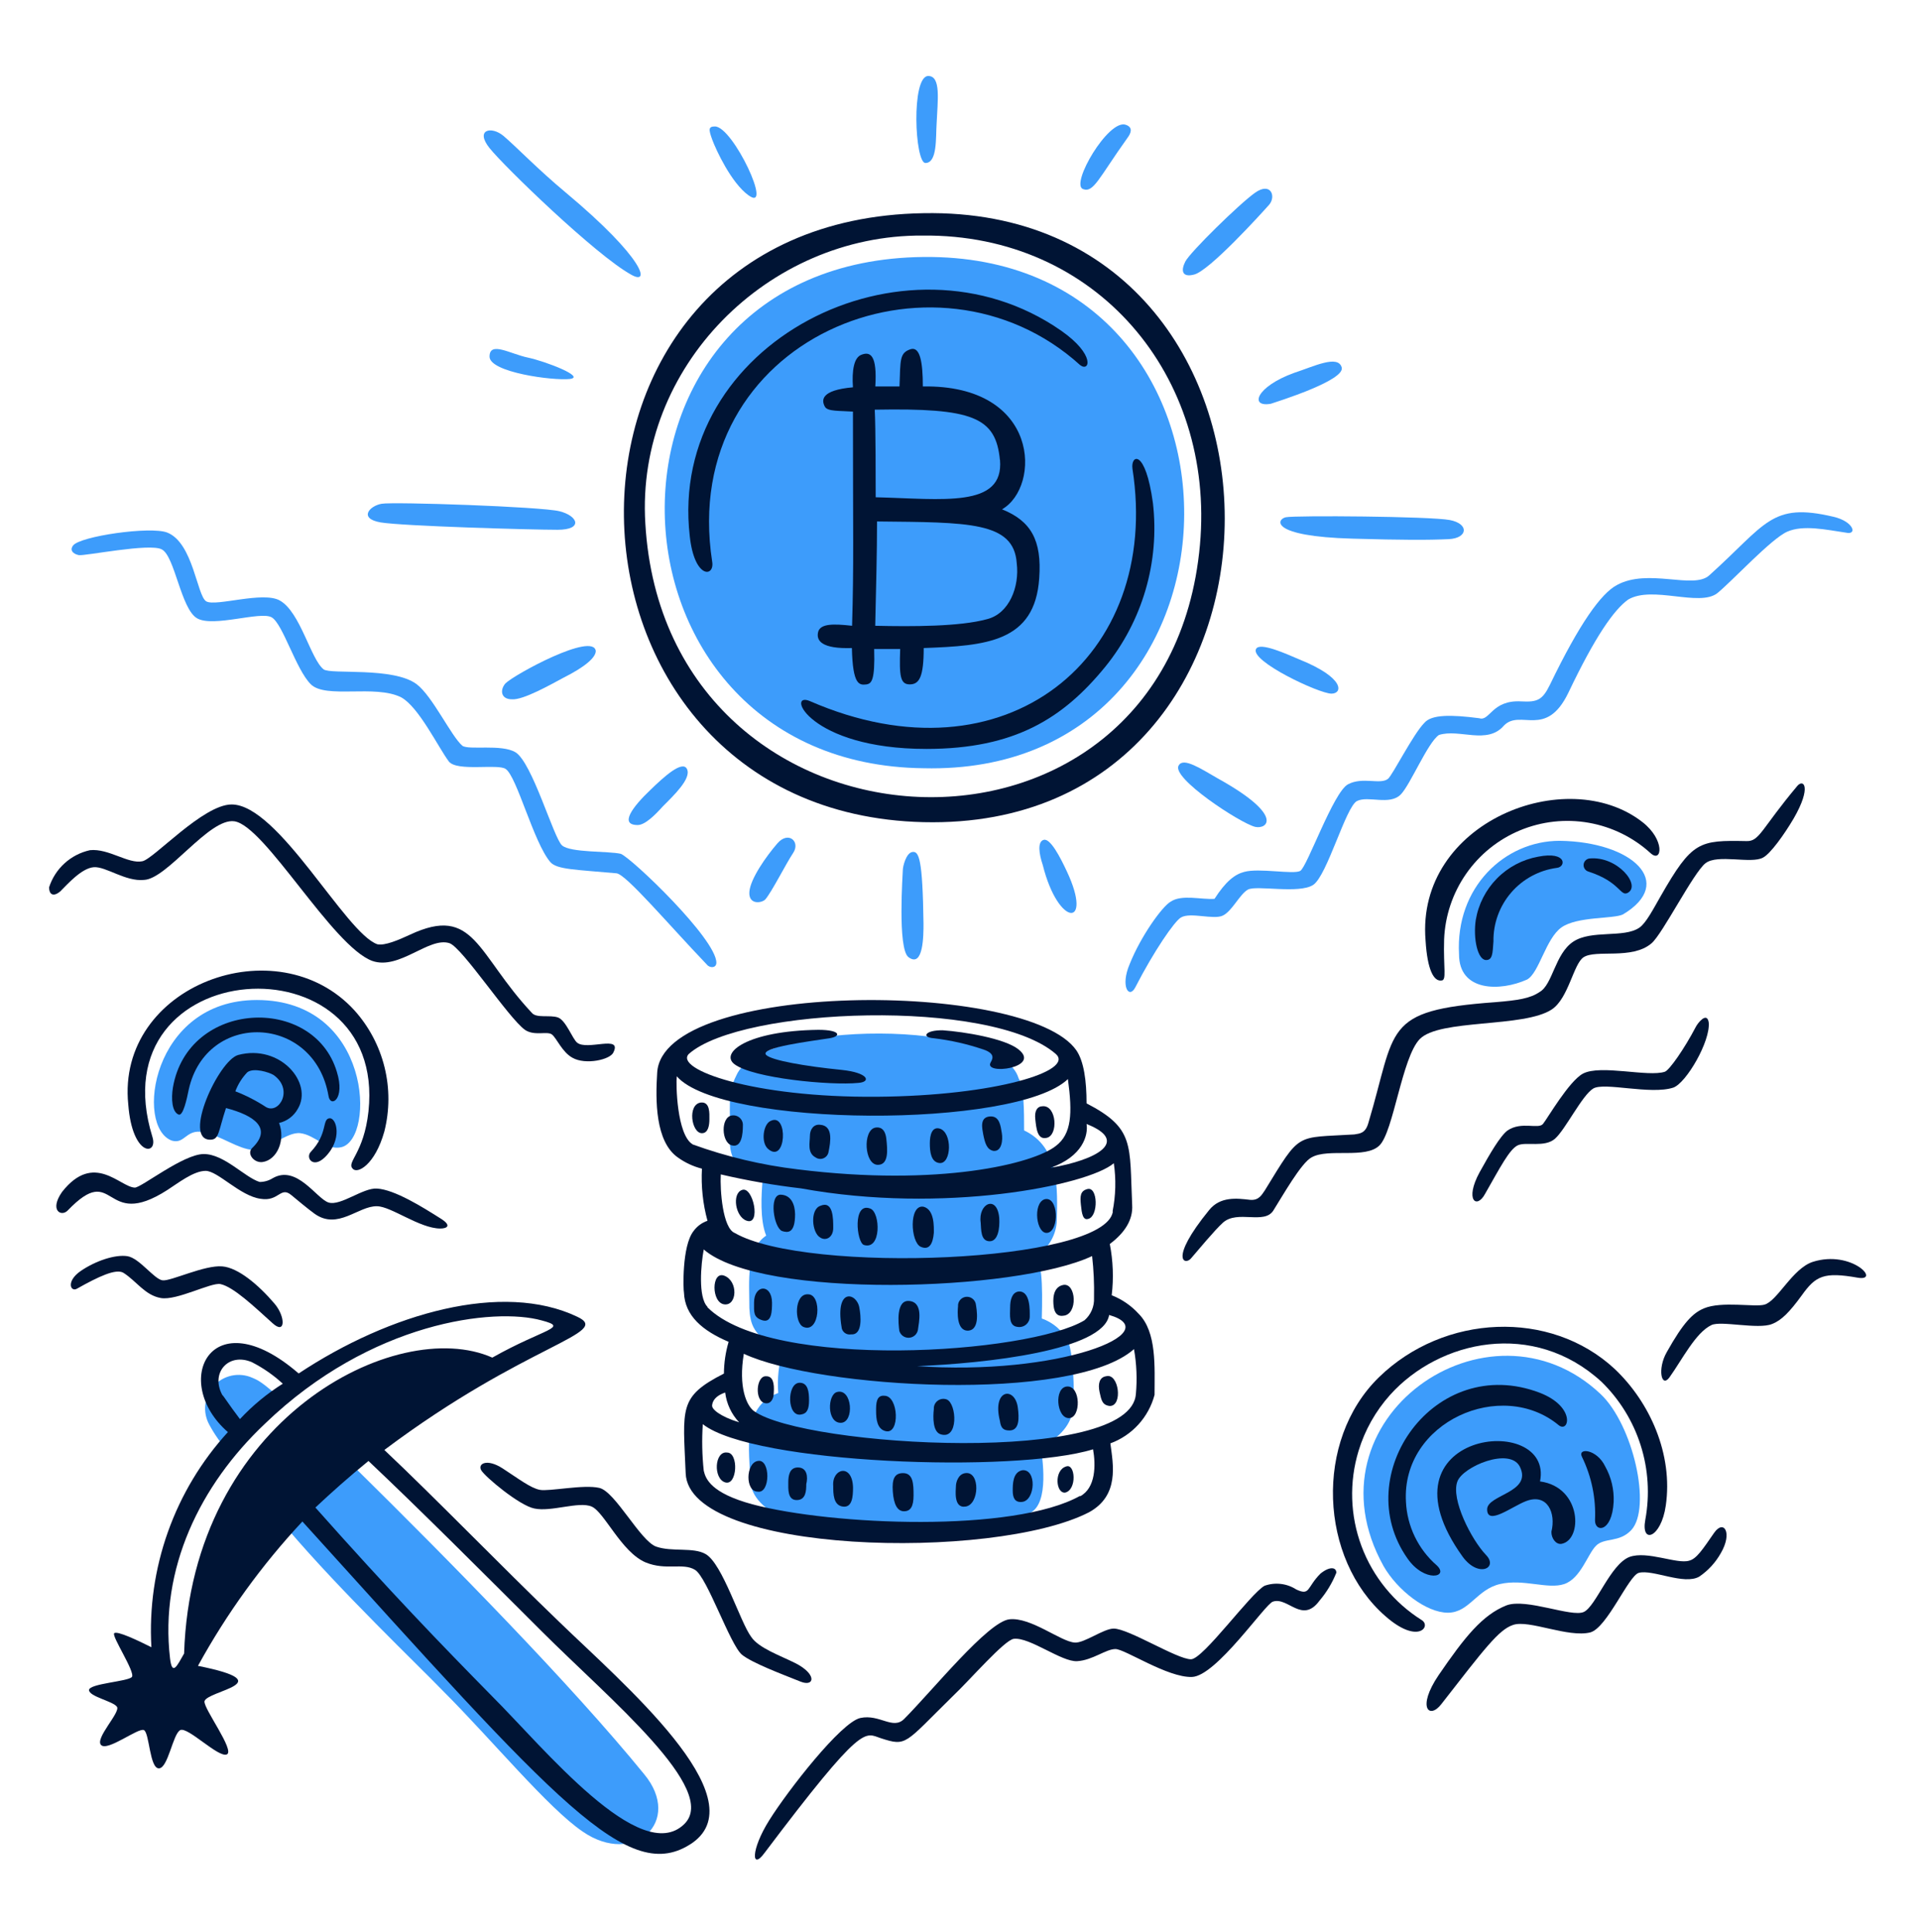 <svg width="155" height="156" viewBox="0 0 155 156" fill="none" xmlns="http://www.w3.org/2000/svg">
<path d="M16.893 115.027C17.316 115.816 17.834 116.55 18.437 117.211L22.606 112.888C21.178 111.607 20.877 111.46 20.352 111.236C19.833 111.01 19.256 110.952 18.703 111.069C18.149 111.187 17.646 111.475 17.264 111.892C16.883 112.311 16.643 112.838 16.576 113.4C16.51 113.962 16.621 114.531 16.894 115.027H16.893Z" fill="#3D9CFB"/>
<path d="M74.554 20.749C46.136 21.05 47.264 61.727 74.554 62.028C102.447 62.708 102.779 20.448 74.554 20.749Z" fill="#3D9CFB"/>
<path d="M24.257 91.496C25.462 91.65 26.365 92.924 27.569 92.623C30.318 91.936 30.009 80.742 20.729 80.742C12.237 80.742 10.871 91.025 13.882 92.098C14.939 92.399 15.017 91.117 16.445 91.418C17.873 91.72 19.224 92.777 20.428 92.847C21.633 92.916 23.13 91.349 24.257 91.496Z" fill="#3D9CFB"/>
<path d="M57.717 10.211C57.192 10.211 57.192 10.435 57.493 11.261C57.794 12.087 59.037 14.774 60.426 15.77C62.457 17.236 59.176 10.211 57.717 10.211Z" fill="#3D9CFB"/>
<path d="M148.011 41.724C142.97 40.535 142.607 42.303 137.975 46.465C136.685 47.607 133.057 45.855 130.532 47.237C129.251 47.916 127.522 50.325 125.128 55.281C124.534 56.485 124.156 56.709 122.812 56.632C120.427 56.493 120.273 58.269 119.423 57.991C117.107 57.69 115.563 57.69 114.992 58.361C114.089 59.264 112.429 62.569 112.058 62.877C111.448 63.387 110.013 62.692 108.824 63.325C107.635 63.958 105.519 70.019 104.964 70.32C104.408 70.621 101.644 70.065 100.447 70.397C99.675 70.597 98.95 71.169 98.046 72.574C96.989 72.651 95.414 72.195 94.511 72.798C93.831 73.176 92.102 75.577 91.199 77.839C90.427 79.638 91.145 80.703 91.654 79.715C93.144 76.812 94.812 74.38 95.337 74.079C96.109 73.624 97.962 74.288 98.718 73.925C99.475 73.562 100.077 72.195 100.748 71.825C101.42 71.454 104.886 72.195 106.014 71.447C107.141 70.698 108.646 65.132 109.549 64.676C110.453 64.221 112.174 65.055 113.077 64.151C113.849 63.379 115.262 59.944 116.165 59.342C117.818 58.817 120.072 60.168 121.423 58.57C122.758 57.234 124.812 59.658 126.611 55.937C128.795 51.351 130.293 49.244 131.428 48.418C133.381 47.244 137.179 49.028 138.639 47.893C139.843 46.912 142.985 43.5 144.282 42.929C145.579 42.358 147.439 42.774 149.014 43.006C149.964 43.23 149.663 42.103 148.011 41.724Z" fill="#3D9CFB"/>
<path d="M116.96 43.531C118.504 43.453 118.62 42.288 117.037 41.987C115.455 41.686 104.554 41.608 103.805 41.763C103.056 41.917 102.446 43.307 109.209 43.492C113.278 43.608 115.308 43.608 116.96 43.531Z" fill="#3D9CFB"/>
<path d="M13.056 44.357C14.113 44.882 14.6 49.166 15.912 49.923C17.225 50.679 21.031 49.321 21.934 49.846C22.837 50.371 23.887 54.053 25.091 55.25C26.296 56.446 30.271 55.25 32.379 56.3C33.807 57.072 35.39 60.361 36.239 61.488C36.911 62.321 40.223 61.642 40.825 62.09C41.728 62.692 43.079 68.034 44.43 69.609C44.963 70.211 46.461 70.211 49.772 70.512C50.544 70.59 53.903 74.573 57.06 77.877C57.292 78.178 57.832 78.178 57.832 77.731C57.832 75.801 50.946 69.239 50.112 68.938C49.132 68.706 46.051 68.86 45.372 68.258C44.693 67.656 42.971 61.565 41.612 60.739C40.485 60.059 37.853 60.584 37.328 60.214C36.424 59.442 34.927 56.23 33.645 55.25C31.762 53.822 26.697 54.478 26.126 54.045C25.076 53.219 24.25 49.413 22.59 48.487C21.239 47.715 17.41 48.997 16.653 48.556C15.897 48.117 15.603 43.824 13.496 42.998C12.145 42.473 6.432 43.299 5.899 44.048C5.606 44.426 5.899 44.727 6.355 44.82C6.81 44.913 12.083 43.832 13.056 44.357Z" fill="#3D9CFB"/>
<path d="M74.709 13.16C75.689 13.16 75.535 11.052 75.612 9.995C75.689 8.119 75.99 6.135 74.933 6.135C73.543 6.165 73.852 13.16 74.709 13.16Z" fill="#3D9CFB"/>
<path d="M102.601 32.599C103.049 32.445 108.615 30.716 108.314 29.666C108.013 28.616 106.06 29.588 104.454 30.113C101.374 31.233 100.856 32.916 102.601 32.599Z" fill="#3D9CFB"/>
<path d="M86.659 113.521C86.736 112.247 86.659 109.314 86.211 108.264C85.757 107.421 85.006 106.777 84.104 106.457C84.181 103.601 84.104 101.648 83.501 101.493C84.007 101.213 84.436 100.813 84.751 100.329C85.066 99.844 85.257 99.29 85.308 98.714C85.385 95.935 85.532 92.623 82.675 91.272C82.675 89.689 82.675 87.813 82.228 87.057C80.799 82.247 61.383 82.324 59.446 86.833C58.674 88.338 58.998 89.388 58.921 92.175C58.921 93.974 60.048 94.731 61.553 95.402C61.476 96.383 61.329 98.49 61.854 99.764C60.195 100.891 60.496 103.446 60.496 105.631C60.573 106.836 60.727 107.947 63.205 109.013C62.862 110.131 62.734 111.305 62.827 112.471C59.824 113.598 60.511 117.057 60.573 119.689C61.275 125.31 79.873 125.263 83.131 122.168C84.783 121.396 84.104 117.536 84.034 116.833C85.987 115.853 86.566 114.648 86.659 113.521Z" fill="#3D9CFB"/>
<path d="M107.488 56.006C108.391 56.006 108.615 54.733 104.855 53.227C103.952 52.849 101.698 51.799 101.397 52.401C100.91 53.382 106.492 56.006 107.488 56.006Z" fill="#3D9CFB"/>
<path d="M74.554 74.581C74.484 69.316 74.183 68.713 73.658 68.791C73.133 68.868 72.886 69.995 72.886 70.219C72.886 70.443 72.439 76.611 73.342 77.283C74.554 78.186 74.554 75.484 74.554 74.581Z" fill="#3D9CFB"/>
<path d="M86.134 70.374C85.579 69.177 84.783 67.664 84.258 67.811C83.733 67.957 83.88 68.945 84.181 69.841C85.447 74.905 88.265 74.913 86.134 70.374Z" fill="#3D9CFB"/>
<path d="M87.416 15.26C88.281 15.607 88.682 14.403 91.021 11.13C91.245 10.829 91.546 10.296 90.874 10.072C89.477 9.609 86.412 14.843 87.416 15.26Z" fill="#3D9CFB"/>
<path d="M101.32 15.561C100.046 16.465 96.062 20.371 95.684 21.127C95.306 21.884 95.46 22.401 96.363 22.177C97.56 21.953 101.852 17.213 102.447 16.542C103.041 15.87 102.601 14.658 101.32 15.561Z" fill="#3D9CFB"/>
<path d="M61.777 72.627C62.302 72.025 63.429 69.771 64.031 68.868C64.634 67.965 63.653 67.061 62.758 68.096C61.862 69.13 60.573 70.952 60.496 72.01C60.419 73.068 61.476 72.929 61.777 72.627Z" fill="#3D9CFB"/>
<path d="M45.99 30.6C47.341 30.445 44.037 29.172 42.608 28.871C41.18 28.57 39.52 27.52 39.52 28.793C39.52 30.067 44.639 30.747 45.99 30.6Z" fill="#3D9CFB"/>
<path d="M41.327 56.462C42.23 56.539 44.484 55.258 45.465 54.733C47.264 53.829 48.097 53.081 48.097 52.556C47.874 51.012 41.528 54.455 40.802 55.18C40.346 55.705 40.424 56.462 41.327 56.462Z" fill="#3D9CFB"/>
<path d="M123.276 79.09C124.256 78.565 124.781 75.785 126.055 74.882C127.329 73.979 130.27 74.203 131.019 73.832C135.303 71.269 131.791 67.965 125.908 67.888C121.469 67.888 117.485 71.647 117.787 77.059C117.787 80.07 121.098 80.07 123.276 79.09Z" fill="#3D9CFB"/>
<path d="M45.689 15.561C43.434 13.685 41.628 11.802 40.648 10.976C39.667 10.149 38.331 10.466 39.52 11.956C40.709 13.446 48.097 20.602 50.954 22.177C52.529 23.081 52.081 20.904 45.689 15.561Z" fill="#3D9CFB"/>
<path d="M51.479 66.614C52.081 66.614 52.907 65.78 53.509 65.108C54.412 64.205 55.825 62.854 55.462 62.097C55.099 61.341 53.563 62.754 52.529 63.757C51.054 65.155 49.973 66.614 51.479 66.614Z" fill="#3D9CFB"/>
<path d="M35.838 136.604C39.698 140.464 44.26 145.999 47.039 147.883C51.177 150.739 55.161 147.057 52.003 143.251C46.067 135.963 36.293 126.035 28.697 118.546L23.207 123.433C27.647 128.637 33.66 134.349 35.838 136.604Z" fill="#3D9CFB"/>
<path d="M101.32 66.761C102.3 66.984 103.729 65.857 98.317 62.854C96.966 62.082 95.537 61.125 95.159 61.797C94.503 62.785 100.1 66.452 101.32 66.761Z" fill="#3D9CFB"/>
<path d="M30.727 42.18C32.533 42.481 42.909 42.775 45.009 42.775C47.109 42.775 46.661 41.647 45.164 41.277C43.666 40.906 31.777 40.505 30.804 40.675C29.831 40.844 28.921 41.864 30.727 42.18Z" fill="#3D9CFB"/>
<path d="M111.695 126.452C112.822 128.413 115.154 130.212 116.883 130.212C118.613 130.212 119.199 128.336 121.098 127.896C122.998 127.456 124.958 128.351 126.286 127.896C127.614 127.44 128.162 125.495 128.842 124.808C129.521 124.12 130.718 124.584 131.698 123.534C133.35 121.727 131.845 115.042 129.212 112.556C120.195 104.048 105.095 114.578 111.695 126.452Z" fill="#3D9CFB"/>
<path d="M59.067 90.068C58.164 90.222 58.241 92.245 59.067 92.476C59.893 92.708 59.971 91.496 59.971 90.894C59.981 90.776 59.964 90.657 59.921 90.547C59.878 90.436 59.81 90.338 59.723 90.258C59.636 90.178 59.531 90.119 59.417 90.086C59.304 90.053 59.184 90.047 59.067 90.068Z" fill="#001434"/>
<path d="M59.299 85.93C60.796 87.057 67.019 87.659 69.296 87.435C70.346 87.358 70.122 86.609 67.937 86.385C64.934 86.084 62.302 85.613 61.854 85.181C61.252 84.579 65.537 84.054 66.965 83.83C67.937 83.675 67.868 83.15 66.061 83.15C60.271 83.228 58.094 85.034 59.299 85.93Z" fill="#001434"/>
<path d="M56.589 89.018C55.47 89.156 55.817 91.496 56.666 91.496C57.191 91.496 57.269 90.816 57.269 90.369C57.269 89.921 57.338 88.956 56.589 89.018Z" fill="#001434"/>
<path d="M85.833 106.234C87.037 106.157 86.891 103.547 85.833 103.748C84.937 103.926 85.007 105.029 85.061 105.477C85.115 105.925 85.308 106.311 85.833 106.234Z" fill="#001434"/>
<path d="M75.388 83.83C76.743 83.991 78.079 84.294 79.371 84.733C80.275 85.034 80.198 85.405 79.974 85.783C79.371 86.833 84.104 86.231 82.228 84.733C81.101 83.83 77.789 83.305 76.137 83.189C74.709 83.15 74.33 83.753 75.388 83.83Z" fill="#001434"/>
<path d="M84.482 91.874C85.455 91.696 85.308 89.241 84.181 89.319C83.733 89.319 83.501 89.689 83.579 90.368C83.656 91.048 83.725 92.044 84.482 91.874Z" fill="#001434"/>
<path d="M62.225 90.5C61.623 90.731 61.399 92.229 62.001 92.762C63.476 94.036 63.653 89.805 62.225 90.5Z" fill="#001434"/>
<path d="M65.838 93.449C65.931 93.515 66.04 93.556 66.153 93.568C66.267 93.579 66.382 93.562 66.487 93.517C66.592 93.472 66.684 93.401 66.755 93.311C66.825 93.221 66.871 93.114 66.888 93.001C67.058 92.175 67.267 90.894 66.217 90.817C65.684 90.747 65.383 91.195 65.383 91.72C65.383 92.245 65.151 93.086 65.838 93.449H65.838Z" fill="#001434"/>
<path d="M70.872 94.051C71.775 94.051 71.644 92.778 71.551 91.944C71.458 91.11 71.026 90.971 70.648 91.048C69.636 91.272 69.768 94.051 70.872 94.051Z" fill="#001434"/>
<path d="M75.836 93.905C76.832 94.013 76.901 91.388 75.836 91.118C75.234 90.971 75.064 91.65 75.064 92.322C75.064 92.994 75.156 93.828 75.836 93.905Z" fill="#001434"/>
<path d="M80.197 92.924C80.877 93.001 80.969 92.021 80.877 91.496C80.784 90.971 80.722 90.068 79.896 90.145C79.07 90.222 79.294 91.118 79.371 91.573C79.518 92.322 79.672 92.816 80.197 92.924Z" fill="#001434"/>
<path d="M59.894 96.082C59.068 96.383 59.369 98.259 60.272 98.56C61.469 98.992 60.797 95.719 59.894 96.082Z" fill="#001434"/>
<path d="M65.383 56.609C63.414 55.767 65.259 60.469 74.786 60.469C81.927 60.469 85.833 57.99 89.214 53.853C90.707 52.016 91.818 49.899 92.481 47.626C93.144 45.354 93.346 42.972 93.075 40.62C92.472 36.189 91.268 36.714 91.422 37.841C93.8 53.073 81.162 63.48 65.383 56.609Z" fill="#001434"/>
<path d="M119.894 96.383C121.098 94.275 121.855 92.793 122.526 92.476C123.198 92.16 124.688 92.677 125.53 91.944C126.371 91.21 127.722 88.431 128.618 87.891C129.513 87.35 133.25 88.416 135.087 87.814C136.137 87.435 138.098 84.054 137.943 82.548C137.797 81.645 137.04 82.626 136.893 82.927C135.99 84.656 134.786 86.385 134.408 86.532C133.057 86.987 129.22 85.93 127.791 86.686C126.664 87.288 124.935 90.292 124.564 90.747C124.194 91.203 122.835 90.516 121.708 91.272C121.106 91.72 120.28 93.148 119.446 94.653C118.219 96.908 119.214 97.664 119.894 96.383Z" fill="#001434"/>
<path d="M145.076 63.48C142.197 66.915 142.05 67.934 141.016 67.911C137.156 67.834 136.608 67.911 134.068 72.35C133.465 73.4 132.879 74.543 132.338 74.905C131.08 75.762 128.478 75.052 127.004 76.033C125.529 77.013 125.352 79.491 124.294 80.093C123.522 80.618 122.565 80.765 120.689 80.919C111.54 81.583 112.76 83.027 110.46 90.693C110.22 91.511 109.788 91.519 109.333 91.596C104.523 91.897 105.04 91.334 102.114 96.105C101.89 96.406 101.667 96.946 100.918 96.877C99.86 96.753 98.509 96.583 97.606 97.71C94.286 101.787 95.699 102.211 96.177 101.571C96.633 101.046 98.061 99.316 98.733 98.714C99.906 97.672 102.06 98.899 102.794 97.741C103.527 96.583 105.048 93.881 105.882 93.449C107.24 92.677 110.244 93.603 111.371 92.476C112.498 91.349 113.177 85.405 114.605 83.907C116.188 82.247 123.028 83.004 125.282 81.498C126.633 80.595 127.019 77.831 127.838 77.291C128.826 76.635 131.752 77.515 133.327 76.164C134.23 75.392 136.708 70.451 137.688 69.694C138.669 68.938 141.371 69.772 142.32 69.247C142.923 68.945 144.05 67.363 144.799 66.089C146.281 63.526 145.594 62.839 145.076 63.48Z" fill="#001434"/>
<path d="M57.492 45.338C54.721 27.335 75.496 18.873 87.192 29.473C87.963 30.075 88.465 28.647 85.647 26.686C73.056 17.931 53.879 27.666 55.686 43.307C56.064 46.766 57.716 46.612 57.492 45.338Z" fill="#001434"/>
<path d="M66.062 50.973C65.838 51.745 66.363 52.402 68.772 52.324C68.841 55.335 69.366 55.335 69.968 55.258C70.347 55.181 70.648 54.957 70.571 52.402H72.671C72.593 54.579 72.671 55.258 73.442 55.258C74.215 55.258 74.57 54.656 74.57 52.324C79.603 52.139 83.548 51.846 83.895 46.689C84.119 43.601 83.216 42.057 80.892 41.123C84.05 39.316 83.98 31.048 74.5 31.202C74.5 29.249 74.276 27.968 73.52 28.192C72.616 28.493 72.694 29.017 72.616 31.202H70.663C70.818 28.716 70.285 28.346 69.536 28.647C68.934 28.871 68.764 29.921 68.857 31.272C66.232 31.503 66.301 32.33 66.603 32.854C66.826 33.233 67.807 33.156 68.857 33.233C68.857 43.13 68.934 45.585 68.787 50.526C67.266 50.356 66.286 50.356 66.062 50.973ZM80.73 37.139C81.055 41.045 76.098 40.281 70.694 40.15C70.694 39.092 70.694 34.429 70.617 33.078C78.545 32.932 80.391 33.681 80.722 37.139H80.73ZM70.81 42.103C78.175 42.18 81.857 42.103 82.081 45.484C82.313 47.368 81.479 49.545 79.68 49.993C77.496 50.595 73.666 50.595 70.656 50.526C70.725 47.368 70.802 44.658 70.802 42.103H70.81Z" fill="#001434"/>
<path d="M132.601 66.383C126.494 61.604 114.297 66.383 115.084 75.933C115.231 78.341 115.756 79.245 116.358 79.167C116.814 79.167 116.512 78.187 116.582 75.855C116.656 73.956 117.272 72.117 118.357 70.555C119.442 68.994 120.951 67.776 122.706 67.045C124.462 66.315 126.389 66.102 128.262 66.432C130.134 66.762 131.873 67.621 133.273 68.907C134.176 69.695 134.431 67.811 132.601 66.383Z" fill="#001434"/>
<path d="M128.316 69.316C128.192 69.331 128.077 69.389 127.991 69.48C127.904 69.57 127.852 69.688 127.843 69.813C127.834 69.938 127.868 70.062 127.941 70.164C128.013 70.267 128.118 70.341 128.239 70.374C130.795 71.2 130.795 72.396 131.397 72.095C132.524 71.501 130.571 69.092 128.316 69.316Z" fill="#001434"/>
<path d="M124.178 69.169C122.914 69.398 121.751 70.012 120.849 70.927C119.947 71.842 119.349 73.013 119.137 74.28C118.913 75.785 119.292 77.515 119.971 77.515C120.496 77.515 120.496 76.982 120.565 76.009C120.543 74.565 121.052 73.162 121.996 72.068C122.939 70.973 124.252 70.263 125.684 70.073C126.433 69.995 126.51 68.714 124.178 69.169Z" fill="#001434"/>
<path d="M84.559 99.54C85.532 99.394 85.462 96.537 84.328 96.831C83.347 97.163 83.664 99.687 84.559 99.54Z" fill="#001434"/>
<path d="M74.554 66.382C106.978 67.154 106.978 16.611 74.554 17.213C41.705 17.746 42.909 65.633 74.554 66.382ZM74.484 19.02C88.542 18.873 98.092 30.376 96.872 43.979C94.317 72.396 53.717 70.443 52.096 42.249C51.324 29.619 62.001 18.942 74.484 19.02Z" fill="#001434"/>
<path d="M87.863 98.413C88.689 98.189 88.635 95.781 87.786 96.005C87.191 96.159 87.191 96.607 87.261 97.286C87.33 97.966 87.415 98.56 87.863 98.413Z" fill="#001434"/>
<path d="M74.33 100.667C75.01 100.968 75.311 100.443 75.388 99.54C75.388 99.092 75.457 97.664 74.554 97.432C73.358 97.232 73.504 100.296 74.33 100.667Z" fill="#001434"/>
<path d="M79.896 100.22C80.575 100.22 80.722 99.162 80.668 98.336C80.498 96.429 78.946 97.17 79.17 98.715C79.217 99.239 79.147 100.22 79.896 100.22Z" fill="#001434"/>
<path d="M70.269 97.587C68.81 97 69.15 100.335 69.745 100.521C71.165 100.953 71.072 97.903 70.269 97.587Z" fill="#001434"/>
<path d="M82.15 107.137C82.332 107.167 82.518 107.138 82.681 107.052C82.844 106.967 82.974 106.83 83.051 106.663C83.103 106.553 83.13 106.433 83.131 106.311C83.131 105.855 83.2 104.203 82.228 104.28C81.703 104.35 81.548 104.952 81.548 105.554C81.548 106.156 81.402 107.059 82.15 107.137Z" fill="#001434"/>
<path d="M66.216 97.363C65.382 97.664 65.537 99.54 66.216 99.919C66.664 100.22 67.266 99.919 67.266 99.147C67.266 98.375 67.266 96.908 66.216 97.363Z" fill="#001434"/>
<path d="M62.982 96.46C62.078 96.537 62.457 99.092 63.128 99.393C63.584 99.54 64.186 99.617 64.186 98.035C64.178 97.286 63.885 96.46 62.982 96.46Z" fill="#001434"/>
<path d="M81.849 132.32C83.131 132.173 85.709 134.203 86.96 134.126C88.21 134.049 89.276 133.146 90.048 133.146C90.82 133.146 94.255 135.462 96.224 135.4C98.192 135.338 102.161 129.463 102.763 129.317C103.975 128.907 105.125 131.146 106.522 129.239C107.094 128.566 107.553 127.805 107.881 126.985C107.881 126.53 107.348 126.452 106.6 127.055C105.48 128.174 105.781 128.869 104.646 128.336C104.272 128.094 103.847 127.941 103.404 127.889C102.961 127.836 102.512 127.887 102.091 128.035C100.964 128.637 97.127 133.972 96.147 133.972C95.019 133.972 91.113 131.494 89.909 131.494C89.083 131.494 87.508 132.698 86.751 132.621C85.624 132.544 83.216 130.552 81.486 130.745C79.757 130.938 75.31 136.458 72.994 138.789C72.083 139.7 71.018 138.38 69.458 138.712C67.899 139.044 63.599 144.571 62.093 146.98C60.588 149.389 60.665 151.041 61.715 149.613C69.736 138.974 69.79 139.924 71.118 140.349C73.218 141.028 72.994 140.804 76.9 136.967C78.313 135.632 81.1 132.397 81.849 132.32Z" fill="#001434"/>
<path d="M80.722 114.725C80.799 115.328 81.023 115.497 81.494 115.497C82.328 115.497 82.266 114.44 82.173 113.691C81.973 111.923 80.066 112.116 80.722 114.725Z" fill="#001434"/>
<path d="M26.589 90.292C25.987 90.369 26.481 91.535 25.091 93.001C24.651 93.465 25.253 94.376 26.218 93.449C27.67 92.044 27.191 90.222 26.589 90.292Z" fill="#001434"/>
<path d="M28.473 94.36C28.843 94.816 30.271 94.059 31.028 91.357C31.459 89.655 31.464 87.874 31.044 86.17C30.624 84.465 29.791 82.89 28.619 81.584C22.382 74.736 9.373 79.553 10.354 89.172C10.678 93.434 12.77 93.303 12.307 91.805C7.721 76.982 31.26 75.492 29.747 89.728C29.376 93.148 27.948 93.828 28.473 94.36Z" fill="#001434"/>
<path d="M24.034 89.543C25.315 87.435 22.606 84.278 19.224 85.181C17.642 85.629 14.716 92.021 16.97 92.021C17.703 92.021 17.611 91.38 18.244 89.465C20.56 90.068 22.003 91.118 20.351 92.7C19.904 93.148 20.498 93.904 21.177 93.827C22.382 93.673 23.061 92.021 22.528 90.67C22.844 90.598 23.141 90.46 23.401 90.266C23.66 90.072 23.876 89.825 24.034 89.543ZM21.478 89.388C20.7 88.877 19.869 88.45 19 88.114C19.215 87.538 19.546 87.013 19.973 86.57C20.498 86.192 21.702 86.57 22.081 86.794C23.733 87.96 22.528 89.99 21.478 89.388Z" fill="#001434"/>
<path d="M93.206 112.626C93.206 110.379 93.399 107.553 91.924 106.079C91.323 105.419 90.578 104.907 89.747 104.581C89.911 103.202 89.859 101.806 89.593 100.443C90.797 99.54 91.477 98.49 91.399 97.286C91.175 92.399 91.623 91.11 87.717 89.087C87.717 87.288 87.508 85.698 86.891 84.802C82.923 79.105 53.486 79.144 53.054 86.609C52.907 88.863 52.907 92.175 54.714 93.449C55.301 93.873 55.964 94.182 56.667 94.36C56.59 95.777 56.741 97.198 57.114 98.567C56.662 98.722 56.268 99.013 55.987 99.401C55.03 100.621 55.161 104.211 55.215 104.357C55.285 106.241 56.713 107.445 58.821 108.341C58.575 109.173 58.448 110.036 58.442 110.904C54.76 112.78 55.138 113.683 55.354 118.948C55.578 125.495 80.198 126.066 87.91 122.106C90.388 120.747 89.863 118.246 89.639 116.54C90.504 116.222 91.28 115.7 91.901 115.019C92.522 114.337 92.969 113.517 93.206 112.626ZM73.906 110.31C79.696 110.078 89.091 109.028 89.539 106.172C94.287 107.538 85.571 111.128 73.882 110.294L73.906 110.31ZM89.84 97.826C89.199 101.995 65.089 102.883 59.322 99.555C58.342 99.177 58.118 96.097 58.188 94.823C60.321 95.321 62.481 95.698 64.657 95.95C76.16 98.05 87.817 95.719 89.917 93.92C90.107 95.213 90.074 96.529 89.817 97.811L89.84 97.826ZM87.74 90.762C91.206 92.144 88.582 93.65 84.806 94.29C87.416 93.372 87.864 91.65 87.717 90.747L87.74 90.762ZM55.609 85.096C59.87 81.313 80.02 80.579 85.231 85.096C86.775 86.454 80.421 88.477 70.802 88.554C60.727 88.639 54.405 86.316 55.609 85.096ZM55.91 92.391C54.636 91.619 54.559 87.504 54.636 86.902C58.249 91.056 82.05 91.148 86.211 87.126C86.59 89.913 86.513 91.565 85.231 92.53C83.432 93.958 75.836 95.842 64.387 94.414C61.493 94.07 58.649 93.393 55.91 92.399V92.391ZM57.114 105.515C56.342 104.743 56.59 102.057 56.813 100.883C61.445 104.913 82.019 104.311 88.165 101.416C88.293 102.538 88.344 103.668 88.319 104.797C88.335 105.137 88.275 105.477 88.141 105.789C88.007 106.102 87.804 106.381 87.547 106.604C83.031 109.321 62.279 110.719 57.114 105.554V105.515ZM57.493 113.413C57.57 112.958 57.941 112.641 58.543 112.433C58.652 113.335 59.047 114.179 59.67 114.841C58.095 114.355 57.416 113.753 57.493 113.452V113.413ZM87.192 120.778C81.842 123.773 67.166 123.171 60.727 121.457C57.416 120.554 56.968 119.427 56.813 118.748C56.679 117.499 56.653 116.241 56.736 114.988C60.797 118.207 81.934 118.971 88.242 117.018C88.466 118.292 88.466 120.137 87.192 120.817V120.778ZM91.7 112.51C91.422 118.385 64.958 116.841 60.874 113.938C60.264 113.498 59.6 111.985 60.048 109.306C66.031 112.108 86.613 113.32 91.546 108.928C91.757 110.123 91.809 111.34 91.7 112.548V112.51Z" fill="#001434"/>
<path d="M4.865 71.972C5.467 71.37 6.594 70.096 7.567 70.019C8.54 69.941 10.138 71.2 11.628 71.045C13.511 70.968 16.893 66.012 18.923 66.313C21.401 66.683 26.821 76.388 30.048 77.584C32.24 78.356 34.633 75.608 36.293 76.156C37.343 76.534 41.026 82.17 42.377 83.15C43.149 83.675 44.183 83.228 44.562 83.529C44.94 83.83 45.388 84.957 46.214 85.405C47.264 86.007 49.302 85.559 49.526 84.957C50.228 83.536 47.395 84.849 46.592 84.185C46.214 83.884 45.689 82.386 45.048 82.154C44.407 81.923 43.319 82.232 42.94 81.784C38.478 77.028 38.308 73.022 33.097 75.469C32.178 75.894 31.067 76.372 30.465 76.241C27.894 75.361 22.49 64.954 18.699 64.954C16.383 64.954 12.384 69.393 11.481 69.54C10.354 69.772 8.771 68.49 7.266 68.644C6.5 68.811 5.792 69.177 5.212 69.704C4.632 70.231 4.201 70.901 3.962 71.647C3.962 72.172 4.263 72.474 4.865 71.972Z" fill="#001434"/>
<path d="M89.292 111.12C88.767 111.197 88.62 111.722 88.767 112.394C88.913 113.066 88.99 113.452 89.593 113.521C90.674 113.521 90.318 110.827 89.292 111.12Z" fill="#001434"/>
<path d="M86.134 111.947C85.076 112.039 85.292 114.502 86.288 114.502C87.284 114.502 87.261 111.869 86.134 111.947Z" fill="#001434"/>
<path d="M5.011 96.236C3.961 97.734 4.949 98.274 5.467 97.734C9.373 93.673 8.277 99.448 13.511 96.082C14.337 95.557 15.611 94.538 16.599 94.538C17.587 94.538 19.378 96.568 21.038 96.792C22.513 97.039 22.636 95.757 23.516 96.491C23.964 96.862 24.867 97.618 25.392 97.996C27.276 99.347 28.928 97.356 30.433 97.394C31.561 97.394 33.892 99.193 35.544 99.193C36.069 99.193 36.525 98.969 35.544 98.367C34.116 97.464 31.862 96.051 30.433 95.966C29.306 95.889 27.5 97.394 26.527 97.093C25.554 96.792 23.964 94.005 22.011 95.132C21.696 95.329 21.332 95.433 20.961 95.433C19.756 95.063 18.104 93.179 16.452 93.179C14.8 93.179 11.411 95.889 10.886 95.889C9.69 95.858 7.59 92.955 5.011 96.236Z" fill="#001434"/>
<path d="M27.191 86.532C25.315 80.294 15.163 80.742 13.959 87.813C13.812 88.717 13.882 89.767 14.414 89.99C14.785 90.145 15.086 88.717 15.24 87.96C16.669 81.576 25.385 81.877 26.52 88.485C26.666 89.466 27.894 88.786 27.191 86.532Z" fill="#001434"/>
<path d="M115.98 126.383C115.243 125.741 114.644 124.957 114.218 124.077C113.792 123.197 113.549 122.241 113.502 121.265C113.124 114.803 121.222 111.229 125.854 115.089C126.68 115.691 127.205 113.583 124.31 112.456C115.818 109.214 108.87 119.095 113.633 125.843C115.007 127.811 117.038 127.356 115.98 126.383Z" fill="#001434"/>
<path d="M116.358 137.592C119.817 133.153 120.99 131.578 122.148 131.2C123.422 130.752 126.587 132.25 128.386 131.802C129.745 131.424 131.474 127.216 132.3 126.993C133.427 126.692 135.959 128.012 137.187 127.294C137.901 126.807 138.493 126.163 138.916 125.41C139.889 123.758 139.163 122.646 138.383 123.758C137.434 125.132 136.955 125.865 136.361 126.012C135.38 126.313 132.972 125.186 131.543 125.711C129.999 126.313 128.841 129.695 127.861 130.15C126.881 130.606 123.229 129.023 121.623 129.617C119.67 130.389 118.242 132.18 116.134 135.261C114.359 137.886 115.385 138.858 116.358 137.592Z" fill="#001434"/>
<path d="M126.055 124.653C127.784 124.352 127.715 120.068 124.325 119.612C125.468 113.922 110.761 115.528 118.088 125.703C119.369 127.433 120.967 126.591 119.971 125.557C118.79 124.329 117.107 121.04 117.655 119.612C118.103 118.408 121.863 116.833 122.689 118.408C123.746 120.515 120.056 120.678 120.056 121.866C120.056 123.225 122.079 121.619 123.214 121.195C124.928 120.554 125.622 122.168 125.244 123.673C125.229 124.198 125.607 124.723 126.055 124.653Z" fill="#001434"/>
<path d="M143.047 106.905C143.819 106.612 144.475 105.932 145.455 104.589C146.582 103.006 147.246 102.682 149.964 103.161C151.886 103.493 149.485 100.899 146.359 101.879C144.707 102.404 143.502 105.037 142.445 105.338C141.673 105.562 138.986 105.037 137.558 105.639C136.662 106.017 135.906 106.766 134.555 109.175C133.783 110.526 134.122 112.116 134.778 111.205C135.79 109.792 136.886 107.592 138.16 106.99C138.916 106.612 141.92 107.361 143.047 106.905Z" fill="#001434"/>
<path d="M55.91 148.787C61.097 145.104 50.197 135.855 45.163 130.969C40.346 126.337 35.235 121.041 31.028 117.072C42.5 108.457 49.51 107.662 46.592 106.311C40.578 103.447 31.476 106.01 24.111 110.896C17.031 104.759 13.727 111.568 18.398 115.629C16.262 117.966 14.616 120.707 13.556 123.69C12.495 126.673 12.041 129.838 12.222 132.999C11.172 132.474 9.442 131.64 9.219 131.872C8.995 132.103 10.948 135.029 10.647 135.4C10.346 135.77 7.188 135.933 7.188 136.458C7.188 136.983 9.141 137.361 9.442 137.809C9.744 138.256 7.636 140.364 8.161 140.897C8.686 141.429 11.172 139.468 11.62 139.692C12.067 139.916 12.075 142.78 12.824 142.78C13.573 142.78 13.951 139.993 14.553 139.692C15.155 139.391 17.641 141.954 18.313 141.653C18.985 141.352 16.437 137.963 16.506 137.369C16.707 136.488 22.852 135.879 15.981 134.504C18.296 130.283 21.128 126.367 24.412 122.847C45.132 145.753 50.768 152.322 55.91 148.787ZM43.735 131.717C49.224 137.206 58.094 144.502 55.238 147.281C51.702 150.74 43.882 141.105 39.752 136.983C35.536 132.698 31.476 128.49 25.462 121.72C26.743 120.516 28.171 119.242 29.746 117.96C33.884 121.867 38.995 126.985 43.735 131.717ZM17.942 112.626C16.97 110.819 18.475 109.167 20.351 109.993C21.252 110.454 22.086 111.036 22.829 111.722C21.558 112.522 20.396 113.482 19.37 114.579C18.398 113.297 18.097 112.772 17.942 112.626ZM14.854 133.524C14.329 134.427 13.905 135.4 13.727 133.902C12.878 126.668 16.136 119.913 21.393 114.949C29.97 106.681 39.921 105.554 43.727 106.612C45.997 107.214 43.959 107.237 39.744 109.615C32.031 106.187 15.449 114.587 14.862 133.524H14.854Z" fill="#001434"/>
<path d="M59.893 133.601C60.727 134.273 63.051 135.145 64.633 135.778C65.761 136.226 65.984 135.176 64.186 134.273C62.981 133.67 61.252 133.068 60.65 132.173C59.747 130.968 58.334 126.259 56.967 125.479C55.971 124.9 54.258 125.325 52.976 124.877C51.695 124.43 49.672 120.438 48.39 120.137C47.109 119.836 44.337 120.438 43.581 120.292C42.824 120.145 41.852 119.388 40.578 118.562C39.304 117.736 38.547 118.184 38.848 118.709C39.15 119.234 41.936 121.565 43.133 121.797C44.484 122.098 46.738 121.195 47.765 121.643C48.792 122.09 50.166 125.325 52.119 126.151C53.779 126.831 55.13 126.151 56.111 126.753C57.091 127.355 58.921 132.767 59.893 133.601Z" fill="#001434"/>
<path d="M6.216 104.049C7.945 103.076 9.373 102.397 9.975 102.775C11.025 103.447 11.705 104.582 12.986 104.805C14.268 105.029 17.047 103.524 17.796 103.678C18.846 103.902 20.498 105.477 22.003 106.836C23.061 107.809 23.061 106.311 22.158 105.253C20.876 103.748 19.224 102.35 17.943 102.25C16.514 102.127 13.812 103.447 13.133 103.377C12.454 103.308 11.257 101.571 10.277 101.424C9.296 101.277 7.721 101.795 6.517 102.621C5.313 103.447 5.691 104.35 6.216 104.049Z" fill="#001434"/>
<path d="M114.783 130.814C112.549 129.413 110.838 127.315 109.915 124.844C108.992 122.374 108.908 119.668 109.676 117.145C110.184 115.471 111.053 113.929 112.22 112.626C116.211 108.187 123.8 106.535 129.289 111.568C130.747 112.991 131.833 114.75 132.449 116.692C133.066 118.634 133.195 120.697 132.825 122.7C132.447 124.723 134.099 124.198 134.477 121.566C135.079 117.435 133.203 113.22 130.339 110.518C125.151 105.709 116.582 106.079 111.325 111.197C106.067 116.316 106.515 125.866 111.85 130.498C114.467 132.798 115.563 131.316 114.783 130.814Z" fill="#001434"/>
<path d="M78.167 107.438C79.147 107.361 78.846 105.709 78.769 105.253C78.725 105.078 78.616 104.925 78.465 104.825C78.314 104.725 78.131 104.684 77.952 104.712C77.773 104.74 77.61 104.833 77.497 104.975C77.384 105.117 77.328 105.296 77.341 105.477C77.302 105.855 77.186 107.484 78.167 107.438Z" fill="#001434"/>
<path d="M130.269 121.264C130.311 120.268 130.076 119.279 129.59 118.408C128.91 116.98 127.32 116.864 127.714 117.636C128.488 119.224 128.849 120.982 128.764 122.747C128.748 123.75 130.138 123.75 130.269 121.264Z" fill="#001434"/>
<path d="M58.465 102.999C57.423 102.605 57.415 105.176 58.465 105.315C59.515 105.454 59.608 103.431 58.465 102.999Z" fill="#001434"/>
<path d="M76.438 112.997C76.317 112.95 76.186 112.934 76.057 112.951C75.928 112.968 75.806 113.018 75.701 113.095C75.597 113.172 75.513 113.274 75.458 113.391C75.404 113.509 75.379 113.639 75.388 113.769C75.311 114.44 75.303 115.583 75.913 115.799C77.403 116.308 77.241 113.344 76.438 112.997Z" fill="#001434"/>
<path d="M61.174 117.96C60.194 118.122 60.148 120.438 61.174 120.438C62.201 120.608 62.209 117.752 61.174 117.96Z" fill="#001434"/>
<path d="M64.41 118.485C63.73 118.485 63.638 119.165 63.638 119.689C63.638 120.214 63.568 121.118 64.317 121.118C65.066 121.118 65.089 120.346 65.089 119.836C65.236 119.242 65.159 118.485 64.41 118.485Z" fill="#001434"/>
<path d="M60.874 105.168C60.874 105.94 60.797 106.373 61.553 106.604C62.31 106.836 62.325 105.832 62.325 105.168C62.302 103.624 60.874 103.709 60.874 105.168Z" fill="#001434"/>
<path d="M67.938 107.137C67.943 107.229 67.968 107.32 68.011 107.402C68.054 107.484 68.114 107.556 68.188 107.613C68.26 107.67 68.345 107.711 68.435 107.732C68.525 107.754 68.619 107.756 68.71 107.739C69.683 107.808 69.482 106.156 69.382 105.631C69.219 104.396 67.398 103.863 67.938 107.137Z" fill="#001434"/>
<path d="M67.266 119.991C67.266 120.593 67.266 121.535 68.038 121.643C68.81 121.751 68.864 120.817 68.864 120.099C68.81 118.122 67.142 118.555 67.266 119.991Z" fill="#001434"/>
<path d="M74.106 107.361C74.183 106.759 74.554 105.176 73.427 105.045C72.299 104.913 72.531 106.921 72.601 107.453C72.649 107.623 72.754 107.77 72.897 107.872C73.041 107.974 73.215 108.023 73.39 108.013C73.566 108.002 73.733 107.931 73.863 107.813C73.993 107.694 74.079 107.535 74.106 107.361Z" fill="#001434"/>
<path d="M65.236 104.504C64.109 104.427 64.109 106.82 64.858 107.137C66.185 107.7 66.386 104.504 65.236 104.504Z" fill="#001434"/>
<path d="M58.697 117.281C57.678 117.142 57.562 119.388 58.542 119.689C59.523 119.99 59.654 117.281 58.697 117.281Z" fill="#001434"/>
<path d="M67.568 112.394C66.796 112.603 66.742 114.88 67.869 114.88C68.996 114.88 68.811 112.055 67.568 112.394Z" fill="#001434"/>
<path d="M64.556 111.645C63.499 111.645 63.514 114.502 64.711 114.201C65.159 114.123 65.313 113.753 65.313 113.074C65.313 112.394 65.236 111.645 64.556 111.645Z" fill="#001434"/>
<path d="M61.862 111.12C61.036 111.043 60.882 113.151 61.785 113.298C62.233 113.375 62.465 112.927 62.465 112.471C62.526 111.645 62.38 111.12 61.862 111.12Z" fill="#001434"/>
<path d="M71.397 112.695C70.725 112.626 70.725 113.375 70.725 113.899C70.725 114.579 70.802 115.389 71.497 115.552C72.67 115.845 72.547 112.695 71.397 112.695Z" fill="#001434"/>
<path d="M77.943 118.941C77.341 119.01 77.171 119.713 77.171 119.991C77.171 120.269 76.947 121.797 77.943 121.643C79.07 121.496 79.147 118.786 77.943 118.941Z" fill="#001434"/>
<path d="M72.902 118.941C72.23 118.941 71.999 119.388 72.076 120.438C72.153 121.488 72.454 122.021 72.979 122.021C73.504 122.021 73.751 121.643 73.751 120.739C73.751 119.836 73.728 118.941 72.902 118.941Z" fill="#001434"/>
<path d="M86.057 118.408C85.084 118.709 85.231 120.593 85.987 120.515C86.96 120.292 86.813 118.107 86.057 118.408Z" fill="#001434"/>
<path d="M82.529 118.709C81.757 118.863 81.757 119.836 81.757 120.369C81.757 120.901 81.911 121.341 82.529 121.264C83.579 121.133 83.71 118.593 82.529 118.709Z" fill="#001434"/>
</svg>
